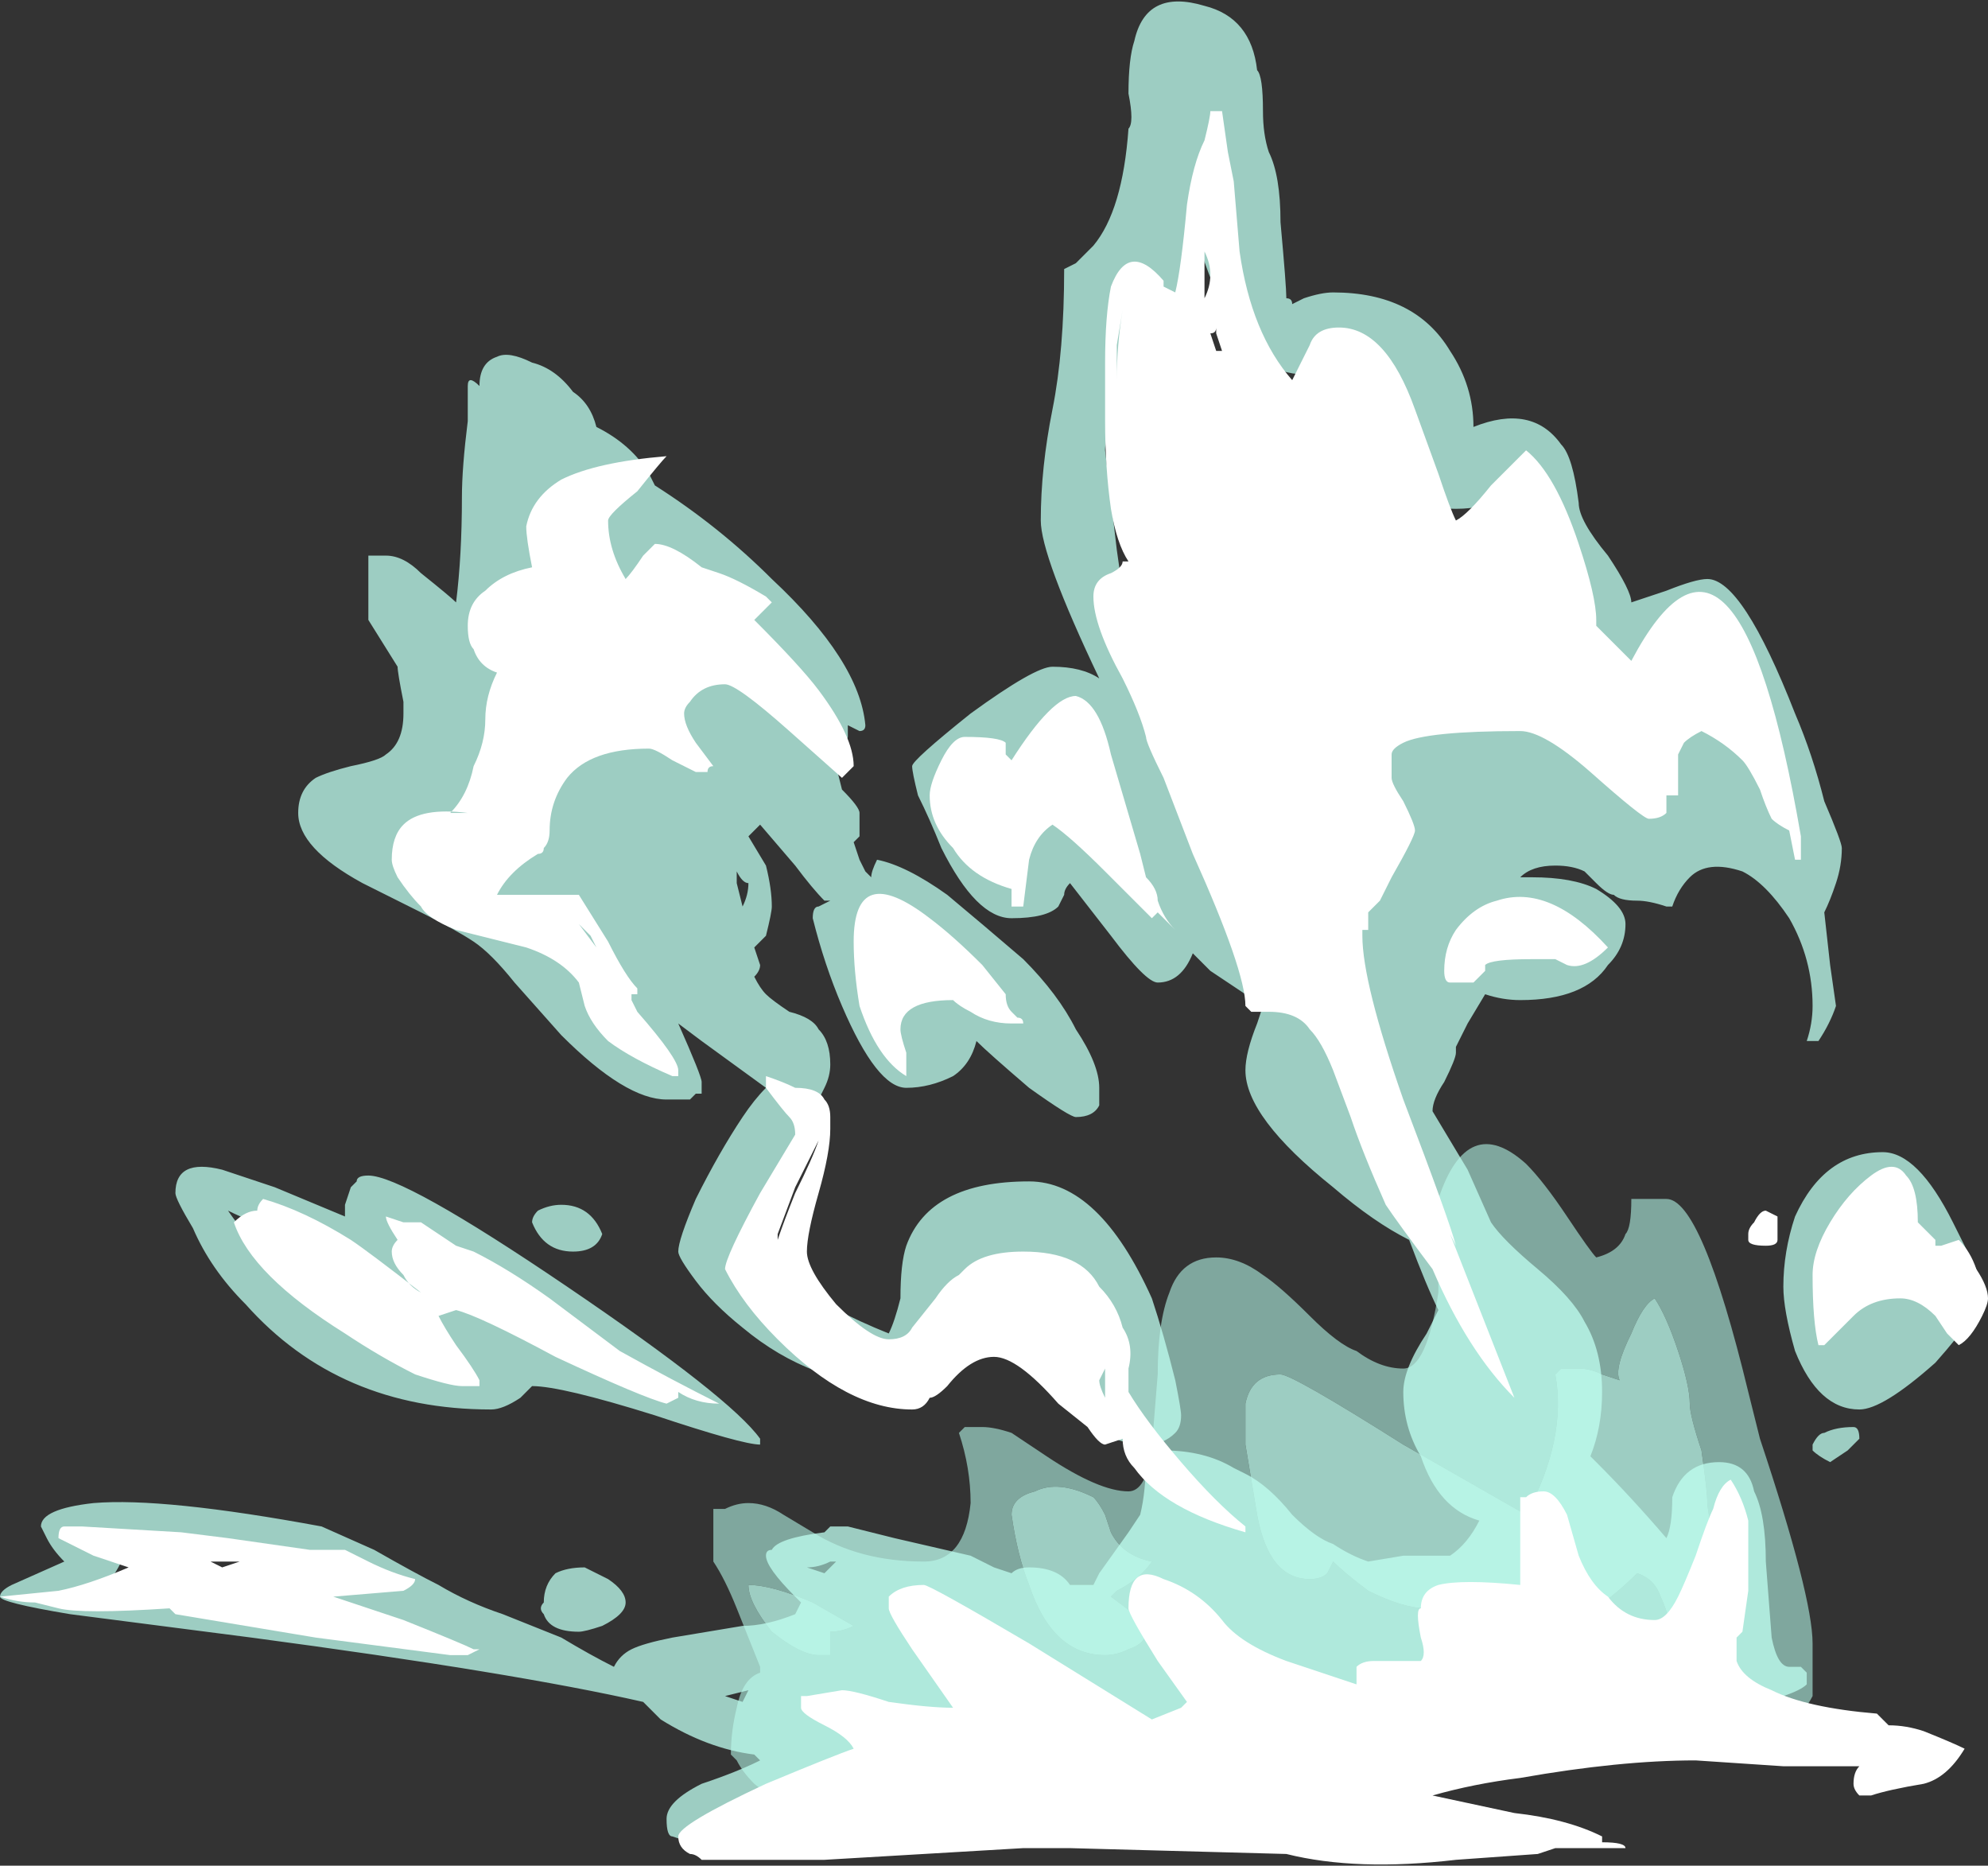 <?xml version="1.0" encoding="UTF-8" standalone="no"?>
<svg xmlns:ffdec="https://www.free-decompiler.com/flash" xmlns:xlink="http://www.w3.org/1999/xlink" ffdec:objectType="shape" height="15.95px" width="17.0px" xmlns="http://www.w3.org/2000/svg">
  <rect width="100%" height="100%" fill="#333333" stroke="none"/>
  <g transform="matrix(1.0, 0.0, 0.0, 1.0, 13.65, 14.0)">
    <path d="M0.25 -3.45 Q0.3 -3.5 0.3 -3.75 L0.6 -3.75 Q0.9 -3.75 1.3 -2.1 L1.4 -1.7 Q1.85 -0.35 1.85 0.05 L1.85 0.25 Q1.85 0.4 1.85 0.5 1.7 0.8 1.3 0.8 L1.1 0.75 1.05 0.75 Q-0.85 1.15 -2.5 1.4 -4.25 1.65 -5.5 1.65 -5.85 1.65 -6.05 1.55 L-6.05 1.5 -6.5 1.5 Q-6.9 1.5 -7.2 1.25 -7.3 1.15 -7.35 1.05 L-7.4 1.0 Q-7.4 0.8 -7.35 0.6 -7.3 0.35 -7.15 0.3 L-7.15 0.25 -7.35 -0.25 Q-7.45 -0.5 -7.55 -0.65 L-7.55 -1.1 -7.45 -1.1 Q-7.35 -1.15 -7.25 -1.15 -7.1 -1.15 -6.95 -1.05 L-6.7 -0.9 Q-6.3 -0.65 -5.75 -0.65 -5.4 -0.65 -5.35 -1.15 -5.35 -1.45 -5.45 -1.75 L-5.4 -1.8 Q-5.35 -1.8 -5.25 -1.8 -5.15 -1.8 -5.0 -1.75 L-4.7 -1.55 Q-4.25 -1.25 -4.0 -1.25 -3.85 -1.25 -3.8 -1.6 -3.8 -1.65 -3.75 -2.25 -3.75 -2.7 -3.65 -2.95 -3.55 -3.25 -3.25 -3.25 -3.05 -3.25 -2.85 -3.1 -2.7 -3.0 -2.45 -2.75 -2.2 -2.5 -2.05 -2.45 -1.85 -2.3 -1.65 -2.3 -1.45 -2.3 -1.35 -2.95 -1.35 -3.15 -1.35 -3.75 -1.1 -4.5 -0.6 -4.05 -0.45 -3.9 -0.25 -3.6 -0.05 -3.3 0.0 -3.25 0.2 -3.3 0.25 -3.45 M-5.0 -1.05 Q-4.95 -0.7 -4.85 -0.45 -4.65 0.15 -4.2 0.15 -4.1 0.15 -4.0 0.1 -3.85 0.05 -3.85 -0.05 -3.85 -0.1 -3.95 -0.2 L-4.15 -0.35 -4.1 -0.4 Q-3.9 -0.5 -3.8 -0.65 -4.05 -0.7 -4.15 -0.9 L-4.2 -1.05 Q-4.25 -1.15 -4.3 -1.2 -4.6 -1.35 -4.8 -1.25 -5.0 -1.2 -5.0 -1.05 M-7.25 -0.45 Q-7.25 -0.3 -7.05 -0.05 -6.8 0.15 -6.65 0.15 L-6.55 0.15 -6.55 -0.05 Q-6.45 -0.05 -6.35 -0.1 L-6.7 -0.3 Q-7.05 -0.45 -7.25 -0.45 M0.7 -2.45 Q0.6 -2.75 0.5 -2.9 0.4 -2.85 0.3 -2.6 0.15 -2.3 0.2 -2.2 L0.05 -2.25 Q-0.05 -2.3 -0.15 -2.3 -0.25 -2.3 -0.3 -2.3 L-0.35 -2.25 Q-0.25 -1.7 -0.6 -1.05 L-1.65 -1.65 Q-2.6 -2.25 -2.7 -2.25 -2.95 -2.25 -3.0 -2.0 -3.0 -1.95 -3.0 -1.8 L-3.0 -1.65 Q-2.95 -1.35 -2.9 -1.05 -2.8 -0.5 -2.45 -0.5 -2.35 -0.5 -2.3 -0.55 L-2.25 -0.65 Q-2.15 -0.55 -1.95 -0.4 -1.65 -0.25 -1.45 -0.25 -1.1 -0.25 -1.0 -0.2 -0.9 -0.15 -0.9 -0.1 -0.85 -0.05 -0.8 0.0 -0.75 0.05 -0.45 0.05 -0.3 0.05 0.0 -0.25 0.2 -0.4 0.35 -0.55 0.5 -0.5 0.55 -0.35 0.6 -0.25 0.65 -0.05 0.7 0.15 0.75 0.2 0.8 0.3 0.95 0.3 L1.05 0.3 1.1 0.25 1.1 0.1 Q1.1 0.05 1.05 -0.55 0.95 -1.1 0.95 -1.15 0.95 -1.25 0.9 -1.6 0.8 -1.9 0.8 -2.0 0.8 -2.15 0.7 -2.45" fill="#98ccc0" fill-opacity="0.753" fill-rule="evenodd" stroke="none"/>
    <path d="M0.7 -2.45 Q0.8 -2.15 0.8 -2.0 0.8 -1.9 0.9 -1.6 0.95 -1.25 0.95 -1.15 0.95 -1.1 1.05 -0.55 1.1 0.05 1.1 0.1 L1.1 0.25 1.05 0.3 0.95 0.3 Q0.8 0.3 0.75 0.2 0.7 0.15 0.65 -0.05 0.6 -0.25 0.55 -0.35 0.5 -0.5 0.35 -0.55 0.2 -0.4 0.0 -0.25 -0.3 0.05 -0.45 0.05 -0.75 0.05 -0.8 0.0 -0.85 -0.05 -0.9 -0.1 -0.9 -0.15 -1.0 -0.2 -1.1 -0.25 -1.45 -0.25 -1.65 -0.25 -1.95 -0.4 -2.15 -0.55 -2.25 -0.65 L-2.3 -0.55 Q-2.35 -0.5 -2.45 -0.5 -2.8 -0.5 -2.9 -1.05 -2.95 -1.35 -3.0 -1.65 L-3.0 -1.8 Q-3.0 -1.95 -3.0 -2.0 -2.95 -2.25 -2.7 -2.25 -2.6 -2.25 -1.65 -1.65 L-0.6 -1.05 Q-0.25 -1.7 -0.35 -2.25 L-0.3 -2.3 Q-0.25 -2.3 -0.15 -2.3 -0.05 -2.3 0.05 -2.25 L0.2 -2.2 Q0.15 -2.3 0.3 -2.6 0.4 -2.85 0.5 -2.9 0.6 -2.75 0.7 -2.45 M-7.25 -0.45 Q-7.05 -0.45 -6.7 -0.3 L-6.35 -0.1 Q-6.45 -0.05 -6.55 -0.05 L-6.55 0.15 -6.65 0.15 Q-6.8 0.15 -7.05 -0.05 -7.25 -0.3 -7.25 -0.45 M-5.0 -1.05 Q-5.0 -1.2 -4.8 -1.25 -4.6 -1.35 -4.3 -1.2 -4.25 -1.15 -4.2 -1.05 L-4.15 -0.9 Q-4.05 -0.7 -3.8 -0.65 -3.9 -0.5 -4.1 -0.4 L-4.15 -0.35 -3.95 -0.2 Q-3.85 -0.1 -3.85 -0.05 -3.85 0.05 -4.0 0.1 -4.1 0.15 -4.2 0.15 -4.65 0.15 -4.85 -0.45 -4.95 -0.7 -5.0 -1.05" fill="#bffff0" fill-opacity="0.753" fill-rule="evenodd" stroke="none"/>
    <path d="M0.95 -9.05 Q1.25 -9.05 1.7 -7.9 1.85 -7.55 1.95 -7.15 2.1 -6.8 2.1 -6.75 2.1 -6.6 2.05 -6.45 2.0 -6.3 1.95 -6.2 L2.0 -5.75 2.05 -5.4 Q2.0 -5.25 1.9 -5.1 L1.8 -5.1 Q1.85 -5.25 1.85 -5.4 1.85 -5.8 1.65 -6.15 1.45 -6.45 1.25 -6.55 0.95 -6.65 0.8 -6.5 0.7 -6.4 0.65 -6.25 L0.6 -6.25 Q0.45 -6.3 0.35 -6.3 0.2 -6.3 0.15 -6.35 0.1 -6.35 0.0 -6.45 -0.05 -6.5 -0.1 -6.55 -0.2 -6.6 -0.35 -6.6 -0.55 -6.6 -0.65 -6.5 L-0.55 -6.5 Q-0.2 -6.5 0.0 -6.4 0.25 -6.25 0.25 -6.1 0.25 -5.9 0.1 -5.75 -0.1 -5.45 -0.65 -5.45 -0.8 -5.45 -0.95 -5.5 L-1.1 -5.25 -1.2 -5.05 -1.2 -5.0 Q-1.2 -4.95 -1.3 -4.75 -1.4 -4.6 -1.4 -4.5 L-1.1 -4.0 -0.9 -3.55 Q-0.8 -3.4 -0.5 -3.15 -0.2 -2.9 -0.1 -2.7 0.05 -2.45 0.05 -2.1 0.05 -1.8 -0.05 -1.55 L0.0 -1.5 Q0.3 -1.2 0.6 -0.85 0.65 -0.95 0.65 -1.2 0.75 -1.5 1.05 -1.5 1.3 -1.5 1.35 -1.25 1.45 -1.05 1.45 -0.65 L1.5 0.0 Q1.55 0.25 1.65 0.25 L1.75 0.25 1.8 0.3 1.8 0.4 Q1.75 0.45 1.6 0.5 1.5 0.55 1.45 0.55 1.1 0.55 1.05 0.0 1.05 -0.1 1.05 -0.4 1.05 -0.7 1.05 -0.8 1.0 -0.65 0.95 -0.55 0.9 -0.5 0.85 -0.45 L0.95 -0.4 Q0.95 -0.1 0.7 0.05 0.5 0.15 -0.05 0.15 -0.15 0.15 -0.25 0.05 L-0.4 -0.05 Q-0.7 0.15 -1.05 0.25 -1.75 0.55 -2.5 0.5 -2.8 0.45 -2.95 0.55 -3.1 0.6 -3.25 0.75 -3.4 0.9 -3.55 0.95 -3.7 1.05 -4.0 1.05 -4.15 1.05 -4.35 0.95 -4.45 0.9 -4.6 0.75 -4.8 0.6 -4.9 0.55 -5.05 0.5 -5.2 0.5 -5.35 0.5 -5.5 0.65 -5.55 0.7 -5.75 1.0 -5.95 1.2 -6.1 1.3 -6.3 1.45 -6.55 1.45 -6.8 1.45 -7.0 1.3 L-7.05 1.35 Q-7.0 1.35 -6.95 1.4 -6.9 1.4 -6.85 1.45 -6.95 1.55 -7.1 1.65 -7.3 1.75 -7.55 1.75 L-7.75 1.75 -7.9 1.7 Q-7.95 1.7 -7.95 1.55 -7.95 1.4 -7.65 1.25 -7.35 1.15 -7.15 1.05 L-7.2 1.0 Q-7.6 0.95 -8.0 0.7 L-8.15 0.55 Q-9.25 0.3 -11.5 0.0 L-13.05 -0.2 Q-13.65 -0.3 -13.65 -0.35 -13.65 -0.4 -13.55 -0.45 L-13.1 -0.65 Q-13.2 -0.75 -13.25 -0.85 L-13.3 -0.95 Q-13.3 -1.1 -12.85 -1.15 -12.25 -1.2 -10.9 -0.95 L-10.45 -0.75 Q-10.1 -0.55 -9.9 -0.45 -9.65 -0.3 -9.35 -0.2 L-8.85 0.0 Q-8.6 0.15 -8.4 0.25 -8.35 0.15 -8.25 0.1 -8.15 0.05 -7.9 0.0 L-7.3 -0.1 Q-7.1 -0.1 -6.85 -0.2 L-6.8 -0.3 -6.85 -0.35 Q-7.1 -0.6 -7.1 -0.7 -7.1 -0.75 -7.05 -0.75 -7.0 -0.85 -6.6 -0.9 L-6.55 -0.95 Q-6.5 -0.95 -6.4 -0.95 L-6.0 -0.85 -5.35 -0.7 Q-5.25 -0.65 -5.15 -0.6 L-5.0 -0.55 Q-4.95 -0.6 -4.85 -0.6 -4.6 -0.6 -4.5 -0.45 L-4.3 -0.45 -4.25 -0.55 -4.0 -0.9 -3.9 -1.05 Q-3.85 -1.25 -3.85 -1.55 L-3.85 -1.6 -3.7 -1.6 Q-3.35 -1.6 -3.1 -1.45 L-3.0 -1.4 Q-2.8 -1.3 -2.6 -1.05 -2.4 -0.85 -2.25 -0.8 -2.1 -0.7 -1.95 -0.65 L-1.65 -0.7 -1.25 -0.7 Q-1.1 -0.8 -1.0 -1.0 -1.35 -1.1 -1.5 -1.55 -1.65 -1.8 -1.65 -2.1 -1.65 -2.3 -1.45 -2.6 L-1.35 -2.8 Q-1.45 -3.0 -1.6 -3.4 -1.9 -3.55 -2.25 -3.85 -3.0 -4.45 -3.0 -4.85 -3.0 -5.0 -2.9 -5.25 L-2.85 -5.4 -3.3 -5.7 -3.45 -5.85 Q-3.55 -5.6 -3.75 -5.6 -3.85 -5.6 -4.15 -6.0 L-4.5 -6.45 Q-4.55 -6.4 -4.55 -6.35 L-4.6 -6.25 Q-4.7 -6.15 -5.0 -6.15 -5.3 -6.15 -5.6 -6.75 -5.7 -7.0 -5.8 -7.2 -5.85 -7.4 -5.85 -7.45 -5.85 -7.5 -5.35 -7.9 -4.8 -8.3 -4.65 -8.3 -4.4 -8.3 -4.25 -8.2 -4.75 -9.25 -4.75 -9.55 -4.75 -10.0 -4.65 -10.5 -4.55 -11.0 -4.55 -11.7 L-4.45 -11.75 Q-4.4 -11.8 -4.3 -11.9 -4.05 -12.2 -4.0 -12.9 -3.95 -12.95 -4.0 -13.2 -4.0 -13.5 -3.95 -13.65 -3.85 -14.1 -3.35 -13.95 -2.95 -13.85 -2.9 -13.4 -2.85 -13.35 -2.85 -13.05 -2.85 -12.85 -2.8 -12.7 -2.7 -12.5 -2.7 -12.1 -2.65 -11.55 -2.65 -11.45 -2.6 -11.45 -2.6 -11.4 L-2.5 -11.45 Q-2.35 -11.5 -2.25 -11.5 -1.55 -11.5 -1.25 -11.0 -1.05 -10.7 -1.05 -10.35 -0.55 -10.55 -0.3 -10.2 -0.2 -10.1 -0.15 -9.7 -0.15 -9.55 0.1 -9.25 0.3 -8.95 0.3 -8.85 L0.6 -8.95 Q0.85 -9.05 0.95 -9.05 M1.05 -8.15 L0.85 -8.45 Q0.8 -8.4 0.7 -8.35 0.55 -8.3 0.45 -8.3 -0.1 -8.3 -0.35 -8.95 -0.55 -9.4 -0.55 -9.75 L-0.65 -9.85 Q-0.75 -9.75 -0.8 -9.75 -0.95 -9.65 -1.2 -9.65 -1.5 -9.65 -1.6 -9.85 -1.65 -9.9 -1.7 -10.25 -1.75 -10.5 -1.9 -10.6 -2.05 -10.8 -2.5 -10.8 -2.9 -10.8 -3.15 -11.3 -3.25 -11.45 -3.45 -12.05 L-3.45 -11.9 Q-3.45 -11.75 -3.45 -11.65 -3.5 -11.4 -3.9 -11.35 L-3.9 -11.3 Q-3.85 -11.25 -3.85 -11.15 -3.85 -11.0 -4.05 -10.65 -4.2 -10.3 -4.2 -10.15 L-4.1 -9.3 -4.05 -8.95 Q-3.95 -8.65 -3.95 -8.45 L-3.8 -8.05 Q-3.55 -8.0 -3.3 -7.5 -3.05 -6.95 -3.0 -6.8 -3.0 -6.85 -2.95 -6.95 -2.95 -7.15 -2.95 -7.25 -2.85 -7.6 -2.55 -7.6 -2.3 -7.6 -2.2 -7.4 -2.2 -7.65 -2.0 -7.9 -1.75 -8.25 -1.45 -8.25 -1.35 -8.25 -1.2 -8.2 -1.1 -8.15 -1.0 -8.15 L-0.95 -8.25 -0.8 -8.35 Q-0.6 -8.55 -0.35 -8.35 -0.25 -8.3 -0.25 -8.15 -0.25 -8.05 -0.3 -7.9 -0.2 -7.9 0.1 -7.85 0.35 -7.85 0.5 -7.75 L0.65 -8.0 Q0.75 -8.15 1.0 -8.15 L1.05 -8.15 M3.25 -3.15 Q3.3 -3.0 3.3 -2.95 3.3 -2.8 2.9 -2.35 2.45 -1.95 2.25 -1.95 1.9 -1.95 1.7 -2.45 1.6 -2.8 1.6 -3.0 1.6 -3.3 1.7 -3.6 1.95 -4.15 2.45 -4.15 2.75 -4.15 3.05 -3.55 3.15 -3.35 3.25 -3.15 M2.0 -3.45 L2.15 -3.35 2.35 -3.35 Q2.4 -3.35 2.5 -3.3 2.55 -3.25 2.65 -3.15 2.8 -2.95 3.0 -2.9 L3.0 -3.0 Q3.0 -3.15 2.9 -3.25 2.85 -3.3 2.75 -3.35 2.6 -3.4 2.5 -3.45 2.4 -3.55 2.4 -3.75 2.35 -3.7 2.2 -3.6 2.1 -3.5 2.0 -3.45 M2.2 -1.8 Q2.25 -1.8 2.25 -1.7 L2.15 -1.6 2.0 -1.5 Q1.9 -1.55 1.85 -1.6 L1.85 -1.65 Q1.9 -1.75 1.95 -1.75 2.05 -1.8 2.2 -1.8 M-12.6 -0.8 L-12.6 -0.7 Q-12.6 -0.65 -12.7 -0.5 -12.8 -0.4 -12.85 -0.4 -12.0 -0.4 -11.35 -0.3 -11.1 -0.25 -10.8 -0.2 L-10.6 -0.2 Q-10.9 -0.3 -10.95 -0.45 -10.95 -0.5 -10.9 -0.7 -11.1 -0.75 -11.6 -0.8 -12.25 -0.9 -12.65 -0.8 L-12.6 -0.8 M-5.4 -7.5 Q-5.45 -7.5 -5.5 -7.45 -5.25 -7.2 -5.15 -7.05 -5.0 -6.85 -5.1 -6.7 L-5.1 -6.65 -5.05 -6.65 -4.75 -6.9 Q-4.55 -7.05 -4.55 -7.25 L-4.6 -7.25 Q-4.6 -7.2 -4.75 -7.2 -4.9 -7.2 -5.05 -7.35 -5.15 -7.45 -5.25 -7.6 L-5.4 -7.5 M-6.05 -6.0 L-6.1 -6.0 -6.05 -5.8 Q-5.95 -5.6 -5.85 -5.5 -5.8 -5.5 -5.7 -5.55 -5.65 -5.55 -5.6 -5.6 -5.65 -5.65 -5.85 -5.85 -5.95 -6.0 -6.0 -6.05 -6.0 -5.95 -6.05 -6.0 M-8.75 -10.65 Q-8.6 -10.55 -8.55 -10.35 -8.25 -10.2 -8.1 -9.95 L-8.05 -9.85 Q-7.5 -9.5 -7.05 -9.05 -6.3 -8.35 -6.25 -7.8 -6.25 -7.75 -6.3 -7.75 L-6.4 -7.8 Q-6.4 -7.75 -6.4 -7.7 -6.45 -7.55 -6.45 -7.5 L-6.5 -7.45 -6.45 -7.25 Q-6.3 -7.1 -6.3 -7.05 -6.3 -6.95 -6.3 -6.85 L-6.35 -6.8 -6.3 -6.65 -6.25 -6.55 -6.2 -6.5 Q-6.2 -6.55 -6.15 -6.65 -5.9 -6.6 -5.55 -6.35 -5.25 -6.1 -4.9 -5.8 -4.6 -5.5 -4.45 -5.2 -4.25 -4.9 -4.25 -4.7 -4.25 -4.6 -4.25 -4.55 -4.3 -4.45 -4.45 -4.45 -4.5 -4.45 -4.85 -4.7 -5.2 -5.0 -5.3 -5.1 -5.35 -4.9 -5.5 -4.8 -5.7 -4.7 -5.9 -4.7 -6.15 -4.7 -6.45 -5.4 -6.6 -5.75 -6.7 -6.15 -6.7 -6.25 -6.65 -6.25 L-6.55 -6.3 -6.6 -6.3 Q-6.7 -6.4 -6.85 -6.6 L-7.15 -6.95 Q-7.2 -6.9 -7.25 -6.85 L-7.1 -6.6 Q-7.05 -6.4 -7.05 -6.25 -7.05 -6.2 -7.1 -6.0 L-7.2 -5.9 -7.15 -5.75 Q-7.15 -5.7 -7.2 -5.65 -7.15 -5.55 -7.1 -5.5 -7.05 -5.45 -6.9 -5.35 -6.7 -5.3 -6.65 -5.2 -6.55 -5.1 -6.55 -4.9 -6.55 -4.8 -6.6 -4.7 L-6.7 -4.5 -6.8 -4.5 -6.8 -4.4 Q-6.8 -4.15 -7.0 -3.8 L-7.2 -3.6 Q-7.25 -3.5 -7.25 -3.45 -7.25 -3.3 -6.9 -3.05 -6.55 -2.8 -6.05 -2.6 -6.0 -2.7 -5.95 -2.9 -5.95 -3.2 -5.9 -3.35 -5.7 -3.9 -4.85 -3.9 -4.25 -3.9 -3.8 -2.9 -3.7 -2.6 -3.6 -2.2 -3.55 -1.95 -3.55 -1.9 -3.55 -1.8 -3.6 -1.75 -3.7 -1.65 -3.85 -1.65 -4.15 -1.65 -4.3 -1.85 -4.45 -1.95 -4.55 -2.2 L-4.65 -2.7 Q-4.7 -2.95 -4.75 -3.05 -4.9 -3.05 -5.05 -2.9 -5.15 -2.85 -5.3 -2.6 -5.5 -2.35 -5.6 -2.3 -5.75 -2.15 -5.95 -2.15 -6.7 -2.15 -7.3 -2.65 -7.55 -2.85 -7.7 -3.05 -7.85 -3.25 -7.85 -3.3 -7.85 -3.4 -7.7 -3.75 -7.5 -4.15 -7.3 -4.45 -7.2 -4.6 -7.1 -4.7 L-7.65 -5.1 -7.85 -5.25 Q-7.65 -4.8 -7.65 -4.75 L-7.65 -4.65 -7.7 -4.65 -7.75 -4.6 Q-7.85 -4.6 -7.95 -4.6 -8.3 -4.6 -8.85 -5.15 L-9.25 -5.6 Q-9.45 -5.85 -9.6 -5.95 -9.75 -6.05 -10.05 -6.2 L-10.55 -6.45 Q-11.1 -6.75 -11.1 -7.05 -11.1 -7.25 -10.95 -7.35 -10.85 -7.4 -10.65 -7.45 -10.4 -7.5 -10.35 -7.55 -10.2 -7.65 -10.2 -7.9 L-10.2 -8.0 Q-10.25 -8.25 -10.25 -8.3 L-10.5 -8.7 -10.5 -9.25 -10.35 -9.25 Q-10.2 -9.25 -10.05 -9.1 -9.8 -8.9 -9.75 -8.85 -9.7 -9.25 -9.7 -9.75 -9.7 -10.0 -9.65 -10.4 L-9.65 -10.7 Q-9.65 -10.8 -9.55 -10.7 -9.55 -10.9 -9.4 -10.95 -9.3 -11.0 -9.1 -10.9 -8.9 -10.85 -8.75 -10.65 M-8.75 -9.3 L-8.8 -9.35 Q-8.8 -9.05 -8.6 -8.6 -8.4 -8.2 -8.1 -7.95 -8.05 -8.1 -7.95 -8.15 -7.8 -8.25 -7.55 -8.25 -7.35 -8.25 -7.15 -8.15 L-7.0 -8.05 Q-6.95 -8.0 -6.9 -8.0 -7.15 -8.5 -7.35 -8.7 -7.7 -9.05 -8.3 -9.05 -8.55 -9.05 -8.65 -9.2 L-8.75 -9.3 M-9.4 -8.95 Q-9.45 -8.8 -9.5 -8.7 -9.25 -8.55 -9.15 -8.2 -9.1 -8.05 -9.1 -7.85 L-9.1 -7.7 Q-9.1 -7.65 -9.2 -7.5 -9.35 -7.35 -9.4 -7.2 L-9.25 -7.1 Q-9.1 -7.2 -9.05 -7.3 -9.0 -7.35 -9.0 -7.5 -9.0 -7.6 -8.95 -7.6 -8.85 -7.65 -8.65 -7.65 -8.85 -7.9 -9.15 -8.8 L-9.25 -9.0 -9.3 -9.0 Q-9.35 -8.95 -9.4 -8.95 M-9.05 -6.05 Q-9.1 -6.0 -9.15 -6.0 -8.4 -5.5 -8.2 -5.25 L-8.45 -5.8 -8.55 -5.8 Q-8.75 -5.8 -8.95 -5.95 L-9.05 -6.05 M-7.35 -6.45 L-7.3 -6.25 Q-7.25 -6.35 -7.25 -6.45 -7.3 -6.45 -7.35 -6.55 L-7.35 -6.45 M-8.75 -3.3 Q-9.0 -3.3 -9.1 -3.55 -9.1 -3.6 -9.05 -3.65 -8.95 -3.7 -8.85 -3.7 -8.6 -3.7 -8.5 -3.45 -8.55 -3.3 -8.75 -3.3 M-12.05 -4.0 Q-11.95 -4.05 -11.75 -4.0 -11.6 -3.95 -11.3 -3.85 L-10.7 -3.6 -10.7 -3.7 -10.65 -3.85 -10.6 -3.9 Q-10.6 -3.95 -10.5 -3.95 -10.2 -3.95 -8.8 -3.0 -7.4 -2.05 -7.15 -1.7 L-7.15 -1.65 Q-7.3 -1.65 -8.05 -1.9 -8.85 -2.15 -9.1 -2.15 L-9.2 -2.05 Q-9.35 -1.95 -9.45 -1.95 -10.75 -1.95 -11.55 -2.85 -11.85 -3.15 -12.0 -3.5 -12.15 -3.75 -12.15 -3.8 -12.15 -3.95 -12.05 -4.0 M-11.2 -3.45 Q-11.5 -3.55 -11.7 -3.65 -11.5 -3.35 -11.1 -3.05 -10.95 -3.0 -10.1 -2.5 -10.15 -2.8 -10.3 -3.0 -10.45 -3.15 -10.7 -3.25 L-11.2 -3.45 M-8.5 -0.1 Q-8.65 -0.05 -8.7 -0.05 -8.95 -0.05 -9.0 -0.2 -9.05 -0.25 -9.0 -0.3 -9.0 -0.45 -8.9 -0.55 -8.8 -0.6 -8.65 -0.6 -8.55 -0.55 -8.45 -0.5 -8.3 -0.4 -8.3 -0.3 -8.3 -0.2 -8.5 -0.1 M-6.5 -0.65 L-6.55 -0.65 Q-6.65 -0.6 -6.75 -0.6 L-6.6 -0.55 -6.5 -0.65 M-7.25 0.45 L-7.45 0.5 -7.3 0.55 -7.25 0.45" fill="#bffff0" fill-opacity="0.753" fill-rule="evenodd" stroke="none"/>
    <path d="M0.3 -8.35 Q1.2 -10.05 1.75 -6.85 L1.75 -6.65 1.7 -6.65 1.65 -6.9 Q1.55 -6.95 1.5 -7.0 1.45 -7.1 1.4 -7.25 1.3 -7.45 1.25 -7.5 1.1 -7.65 0.9 -7.75 0.8 -7.7 0.75 -7.65 L0.7 -7.55 Q0.7 -7.35 0.7 -7.2 0.65 -7.2 0.6 -7.2 L0.6 -7.05 Q0.55 -7.0 0.45 -7.0 0.4 -7.0 -0.05 -7.4 -0.45 -7.75 -0.65 -7.75 -1.45 -7.75 -1.65 -7.65 -1.75 -7.6 -1.75 -7.55 L-1.75 -7.35 Q-1.75 -7.3 -1.65 -7.15 -1.55 -6.95 -1.55 -6.9 -1.55 -6.85 -1.75 -6.5 L-1.85 -6.3 -1.95 -6.2 Q-1.95 -6.1 -1.95 -6.05 L-2.0 -6.05 -2.0 -6.0 Q-2.0 -5.6 -1.65 -4.6 -1.25 -3.55 -1.2 -3.35 L-1.25 -3.45 -0.7 -2.05 Q-1.1 -2.45 -1.4 -3.15 -1.7 -3.55 -1.8 -3.7 -2.0 -4.15 -2.1 -4.45 L-2.25 -4.85 Q-2.35 -5.1 -2.45 -5.2 -2.55 -5.35 -2.8 -5.35 L-2.95 -5.35 -3.0 -5.4 Q-3.0 -5.7 -3.45 -6.7 L-3.7 -7.35 Q-3.85 -7.65 -3.85 -7.7 -3.9 -7.9 -4.05 -8.2 -4.3 -8.65 -4.3 -8.9 -4.3 -9.05 -4.15 -9.1 -4.05 -9.15 -4.05 -9.2 L-4.0 -9.2 Q-4.1 -9.35 -4.15 -9.65 -4.2 -10.0 -4.2 -10.4 L-4.2 -10.9 Q-4.2 -11.3 -4.15 -11.55 -4.0 -11.95 -3.7 -11.6 L-3.7 -11.55 -3.6 -11.5 Q-3.55 -11.7 -3.5 -12.25 -3.45 -12.6 -3.35 -12.8 -3.3 -13.0 -3.3 -13.05 L-3.2 -13.05 -3.15 -12.7 -3.1 -12.45 -3.05 -11.85 Q-2.95 -11.15 -2.6 -10.75 -2.55 -10.85 -2.45 -11.05 -2.4 -11.2 -2.2 -11.2 -1.8 -11.2 -1.55 -10.5 L-1.35 -9.95 Q-1.25 -9.65 -1.2 -9.55 -1.1 -9.6 -0.9 -9.85 -0.7 -10.05 -0.6 -10.15 -0.35 -9.95 -0.15 -9.35 0.0 -8.9 0.0 -8.7 L0.0 -8.65 0.1 -8.55 Q0.2 -8.45 0.3 -8.35 M3.25 -3.15 Q3.35 -3.0 3.35 -2.9 3.35 -2.85 3.3 -2.75 3.2 -2.55 3.1 -2.5 3.05 -2.55 3.0 -2.6 L2.9 -2.75 Q2.75 -2.9 2.6 -2.9 2.35 -2.9 2.2 -2.75 2.05 -2.6 1.95 -2.5 L1.9 -2.5 Q1.85 -2.7 1.85 -3.1 1.85 -3.3 2.0 -3.55 2.15 -3.8 2.35 -3.95 2.55 -4.1 2.65 -3.95 2.75 -3.85 2.75 -3.55 2.8 -3.5 2.9 -3.4 L2.9 -3.35 2.95 -3.35 3.1 -3.4 Q3.2 -3.3 3.25 -3.15 M1.3 -3.4 L1.3 -3.45 Q1.3 -3.5 1.35 -3.55 1.4 -3.65 1.45 -3.65 L1.55 -3.6 1.55 -3.4 Q1.55 -3.35 1.45 -3.35 1.3 -3.35 1.3 -3.4 M1.15 -1.35 Q1.25 -1.2 1.3 -1.0 1.3 -0.85 1.3 -0.75 1.3 -0.65 1.3 -0.4 L1.25 -0.05 1.2 0.0 Q1.2 0.1 1.2 0.2 1.25 0.35 1.5 0.45 1.8 0.6 2.4 0.65 L2.5 0.75 Q2.65 0.75 2.8 0.8 3.05 0.9 3.15 0.95 3.0 1.2 2.8 1.25 2.5 1.3 2.35 1.35 2.3 1.35 2.25 1.35 2.2 1.3 2.2 1.25 2.2 1.15 2.25 1.1 L2.35 1.1 Q2.2 1.1 1.6 1.1 L0.85 1.05 Q0.2 1.05 -0.65 1.2 -1.05 1.25 -1.4 1.35 L-0.7 1.5 Q-0.25 1.55 0.05 1.7 L0.05 1.75 Q0.25 1.75 0.25 1.8 L-0.35 1.8 -0.5 1.85 -1.2 1.9 Q-2.05 2.0 -2.65 1.85 L-4.5 1.8 -4.9 1.8 -6.6 1.9 -7.65 1.9 Q-7.7 1.85 -7.75 1.85 -7.85 1.8 -7.85 1.7 -7.85 1.6 -7.1 1.25 -6.5 1.0 -6.35 0.95 -6.4 0.85 -6.6 0.75 -6.8 0.65 -6.8 0.6 L-6.8 0.5 -6.75 0.5 -6.45 0.45 Q-6.35 0.45 -6.05 0.55 -5.7 0.6 -5.5 0.6 L-5.85 0.1 Q-6.05 -0.2 -6.05 -0.25 L-6.05 -0.35 Q-5.95 -0.45 -5.75 -0.45 -5.7 -0.45 -4.85 0.05 L-3.8 0.7 -3.55 0.6 -3.5 0.55 -3.75 0.2 Q-4.0 -0.2 -4.0 -0.25 -4.0 -0.65 -3.7 -0.5 -3.4 -0.4 -3.2 -0.15 -3.05 0.05 -2.65 0.2 L-2.05 0.4 -2.05 0.35 Q-2.05 0.3 -2.05 0.25 -2.0 0.2 -1.9 0.2 -1.8 0.2 -1.5 0.2 -1.45 0.15 -1.5 0.0 -1.55 -0.25 -1.5 -0.25 -1.5 -0.4 -1.35 -0.45 -1.15 -0.5 -0.65 -0.45 -0.65 -0.9 -0.65 -1.2 L-0.6 -1.2 Q-0.55 -1.25 -0.45 -1.25 -0.35 -1.25 -0.25 -1.05 L-0.15 -0.7 Q-0.05 -0.45 0.1 -0.35 0.25 -0.15 0.5 -0.15 0.6 -0.15 0.7 -0.35 0.75 -0.45 0.85 -0.7 0.95 -1.0 1.0 -1.1 1.05 -1.3 1.15 -1.35 M-13.1 -0.95 L-12.95 -0.95 -12.1 -0.9 -11.7 -0.85 -11.0 -0.75 -10.7 -0.75 -10.5 -0.65 Q-10.3 -0.55 -10.1 -0.5 -10.1 -0.45 -10.2 -0.4 L-10.8 -0.35 -10.2 -0.15 Q-9.7 0.05 -9.6 0.1 L-9.55 0.1 -9.65 0.15 -9.8 0.15 -10.95 0.0 -12.15 -0.2 -12.2 -0.25 Q-12.95 -0.2 -13.15 -0.25 L-13.35 -0.3 Q-13.5 -0.3 -13.65 -0.35 L-13.15 -0.4 Q-12.9 -0.45 -12.55 -0.6 L-12.85 -0.7 Q-13.05 -0.8 -13.15 -0.85 -13.15 -0.95 -13.1 -0.95 M-3.3 -11.65 Q-3.3 -11.75 -3.35 -11.85 L-3.35 -11.45 Q-3.3 -11.55 -3.3 -11.65 M-3.25 -11.2 Q-3.25 -11.15 -3.3 -11.15 L-3.25 -11.0 -3.2 -11.0 -3.25 -11.15 -3.25 -11.2 M-4.1 -11.05 L-4.05 -11.35 Q-4.1 -11.05 -4.1 -10.75 L-4.1 -11.05 M-4.15 -7.55 L-3.9 -6.7 -3.85 -6.5 Q-3.75 -6.4 -3.75 -6.3 -3.7 -6.15 -3.6 -6.05 -3.7 -6.15 -3.75 -6.2 L-3.8 -6.15 Q-3.85 -6.2 -4.2 -6.55 -4.5 -6.85 -4.65 -6.95 -4.8 -6.85 -4.85 -6.65 L-4.9 -6.25 -5.0 -6.25 -5.0 -6.4 Q-5.35 -6.5 -5.5 -6.75 -5.7 -6.95 -5.7 -7.2 -5.7 -7.3 -5.6 -7.5 -5.5 -7.7 -5.4 -7.7 -5.1 -7.7 -5.05 -7.65 L-5.05 -7.55 -5.0 -7.5 Q-4.65 -8.05 -4.45 -8.05 -4.25 -8.0 -4.15 -7.55 M-0.85 -6.3 Q-0.4 -6.45 0.1 -5.9 -0.1 -5.7 -0.25 -5.75 L-0.35 -5.8 Q-0.45 -5.8 -0.55 -5.8 -0.9 -5.8 -0.95 -5.75 L-0.95 -5.7 Q-1.0 -5.65 -1.05 -5.6 L-1.25 -5.6 Q-1.3 -5.6 -1.3 -5.7 -1.3 -5.9 -1.2 -6.05 -1.05 -6.25 -0.85 -6.3 M-8.2 -9.8 Q-8.45 -9.6 -8.45 -9.55 -8.45 -9.3 -8.3 -9.05 -8.25 -9.1 -8.15 -9.25 L-8.05 -9.35 Q-7.9 -9.35 -7.65 -9.15 L-7.5 -9.1 Q-7.35 -9.05 -7.1 -8.9 L-7.05 -8.85 -7.2 -8.7 Q-6.8 -8.3 -6.65 -8.1 -6.35 -7.7 -6.35 -7.45 L-6.45 -7.35 -6.9 -7.75 Q-7.35 -8.15 -7.45 -8.15 -7.65 -8.15 -7.75 -8.0 -7.8 -7.95 -7.8 -7.9 -7.8 -7.8 -7.7 -7.65 L-7.55 -7.45 Q-7.6 -7.45 -7.6 -7.4 -7.55 -7.4 -7.7 -7.4 L-7.9 -7.5 Q-8.05 -7.6 -8.1 -7.6 -8.6 -7.6 -8.8 -7.35 -8.95 -7.15 -8.95 -6.9 -8.95 -6.8 -9.0 -6.75 -9.0 -6.7 -9.05 -6.7 -9.3 -6.55 -9.4 -6.35 L-8.7 -6.35 -8.45 -5.95 Q-8.3 -5.65 -8.2 -5.55 L-8.2 -5.5 -8.25 -5.5 -8.25 -5.45 -8.2 -5.35 Q-7.85 -4.95 -7.85 -4.85 L-7.85 -4.8 -7.9 -4.8 Q-8.25 -4.95 -8.45 -5.1 -8.6 -5.25 -8.65 -5.4 L-8.7 -5.6 Q-8.85 -5.8 -9.15 -5.9 L-9.75 -6.05 Q-10.0 -6.15 -10.05 -6.25 -10.15 -6.35 -10.25 -6.5 -10.3 -6.6 -10.3 -6.65 -10.3 -6.85 -10.2 -6.95 -10.05 -7.1 -9.65 -7.05 L-9.8 -7.05 Q-9.65 -7.2 -9.6 -7.45 -9.5 -7.65 -9.5 -7.85 -9.5 -8.05 -9.4 -8.25 -9.55 -8.3 -9.6 -8.45 -9.65 -8.5 -9.65 -8.65 -9.65 -8.85 -9.5 -8.95 -9.35 -9.1 -9.1 -9.15 -9.15 -9.4 -9.15 -9.5 -9.1 -9.75 -8.85 -9.9 -8.55 -10.05 -7.95 -10.1 -8.0 -10.05 -8.2 -9.8 M-8.7 -6.1 L-8.55 -5.9 -8.6 -6.0 Q-8.65 -6.05 -8.7 -6.1 M-6.35 -5.95 Q-6.35 -6.65 -5.7 -6.15 -5.5 -6.0 -5.25 -5.75 L-5.05 -5.5 Q-5.05 -5.4 -5.0 -5.35 L-4.95 -5.3 Q-4.9 -5.3 -4.9 -5.25 L-5.0 -5.25 Q-5.2 -5.25 -5.35 -5.35 -5.45 -5.4 -5.5 -5.45 -5.95 -5.45 -5.95 -5.2 -5.95 -5.15 -5.9 -5.0 -5.9 -4.85 -5.9 -4.8 -6.15 -4.95 -6.3 -5.4 -6.35 -5.7 -6.35 -5.95 M-7.1 -4.7 Q-7.1 -4.75 -7.1 -4.8 -6.95 -4.75 -6.85 -4.7 -6.65 -4.7 -6.6 -4.6 -6.55 -4.55 -6.55 -4.45 L-6.55 -4.35 Q-6.55 -4.15 -6.65 -3.8 -6.75 -3.45 -6.75 -3.3 -6.75 -3.15 -6.5 -2.85 -6.2 -2.55 -6.05 -2.55 -5.9 -2.55 -5.85 -2.65 L-5.65 -2.9 Q-5.55 -3.05 -5.45 -3.1 L-5.4 -3.15 Q-5.25 -3.3 -4.9 -3.3 -4.4 -3.3 -4.25 -3.0 -4.1 -2.85 -4.05 -2.65 -3.95 -2.5 -4.0 -2.3 L-4.0 -2.1 Q-3.85 -1.85 -3.55 -1.5 -3.25 -1.15 -3.0 -0.95 L-3.0 -0.9 Q-3.7 -1.1 -3.95 -1.45 -4.05 -1.55 -4.05 -1.7 L-4.2 -1.65 Q-4.25 -1.65 -4.35 -1.8 L-4.6 -2.0 Q-4.95 -2.4 -5.15 -2.4 -5.35 -2.4 -5.55 -2.15 -5.65 -2.05 -5.7 -2.05 -5.75 -1.95 -5.85 -1.95 -6.4 -1.95 -7.0 -2.55 -7.3 -2.85 -7.45 -3.15 -7.45 -3.25 -7.15 -3.8 -7.0 -4.05 -6.85 -4.3 -6.85 -4.4 -6.9 -4.45 -6.95 -4.5 -7.1 -4.7 L-7.1 -4.7 M-6.65 -4.25 Q-6.7 -4.15 -6.85 -3.85 L-7.0 -3.45 -7.0 -3.4 Q-6.95 -3.55 -6.85 -3.8 -6.7 -4.1 -6.65 -4.25 M-11.45 -3.65 Q-11.45 -3.7 -11.4 -3.75 -11.05 -3.65 -10.65 -3.4 -10.5 -3.3 -10.05 -2.95 -10.15 -3.0 -10.2 -3.1 -10.3 -3.2 -10.3 -3.3 -10.3 -3.35 -10.25 -3.4 -10.35 -3.55 -10.35 -3.6 L-10.2 -3.55 Q-10.15 -3.55 -10.05 -3.55 L-9.75 -3.35 -9.6 -3.3 Q-9.3 -3.15 -8.95 -2.9 L-8.35 -2.45 Q-7.9 -2.2 -7.5 -2.0 -7.7 -2.0 -7.85 -2.1 L-7.85 -2.05 -7.95 -2.0 Q-8.15 -2.05 -8.9 -2.4 -9.55 -2.75 -9.75 -2.8 L-9.9 -2.75 Q-9.85 -2.65 -9.75 -2.5 -9.6 -2.3 -9.55 -2.2 L-9.55 -2.15 -9.7 -2.15 Q-9.8 -2.15 -10.1 -2.25 -10.4 -2.4 -10.7 -2.6 -11.5 -3.1 -11.65 -3.55 -11.55 -3.65 -11.45 -3.65 M-11.6 -0.65 L-11.85 -0.65 -11.75 -0.6 -11.6 -0.65 M-4.2 -2.2 L-4.2 -2.3 -4.25 -2.2 Q-4.25 -2.15 -4.2 -2.05 L-4.2 -2.2" fill="#ffffff" fill-rule="evenodd" stroke="none"/>
  </g>
</svg>
